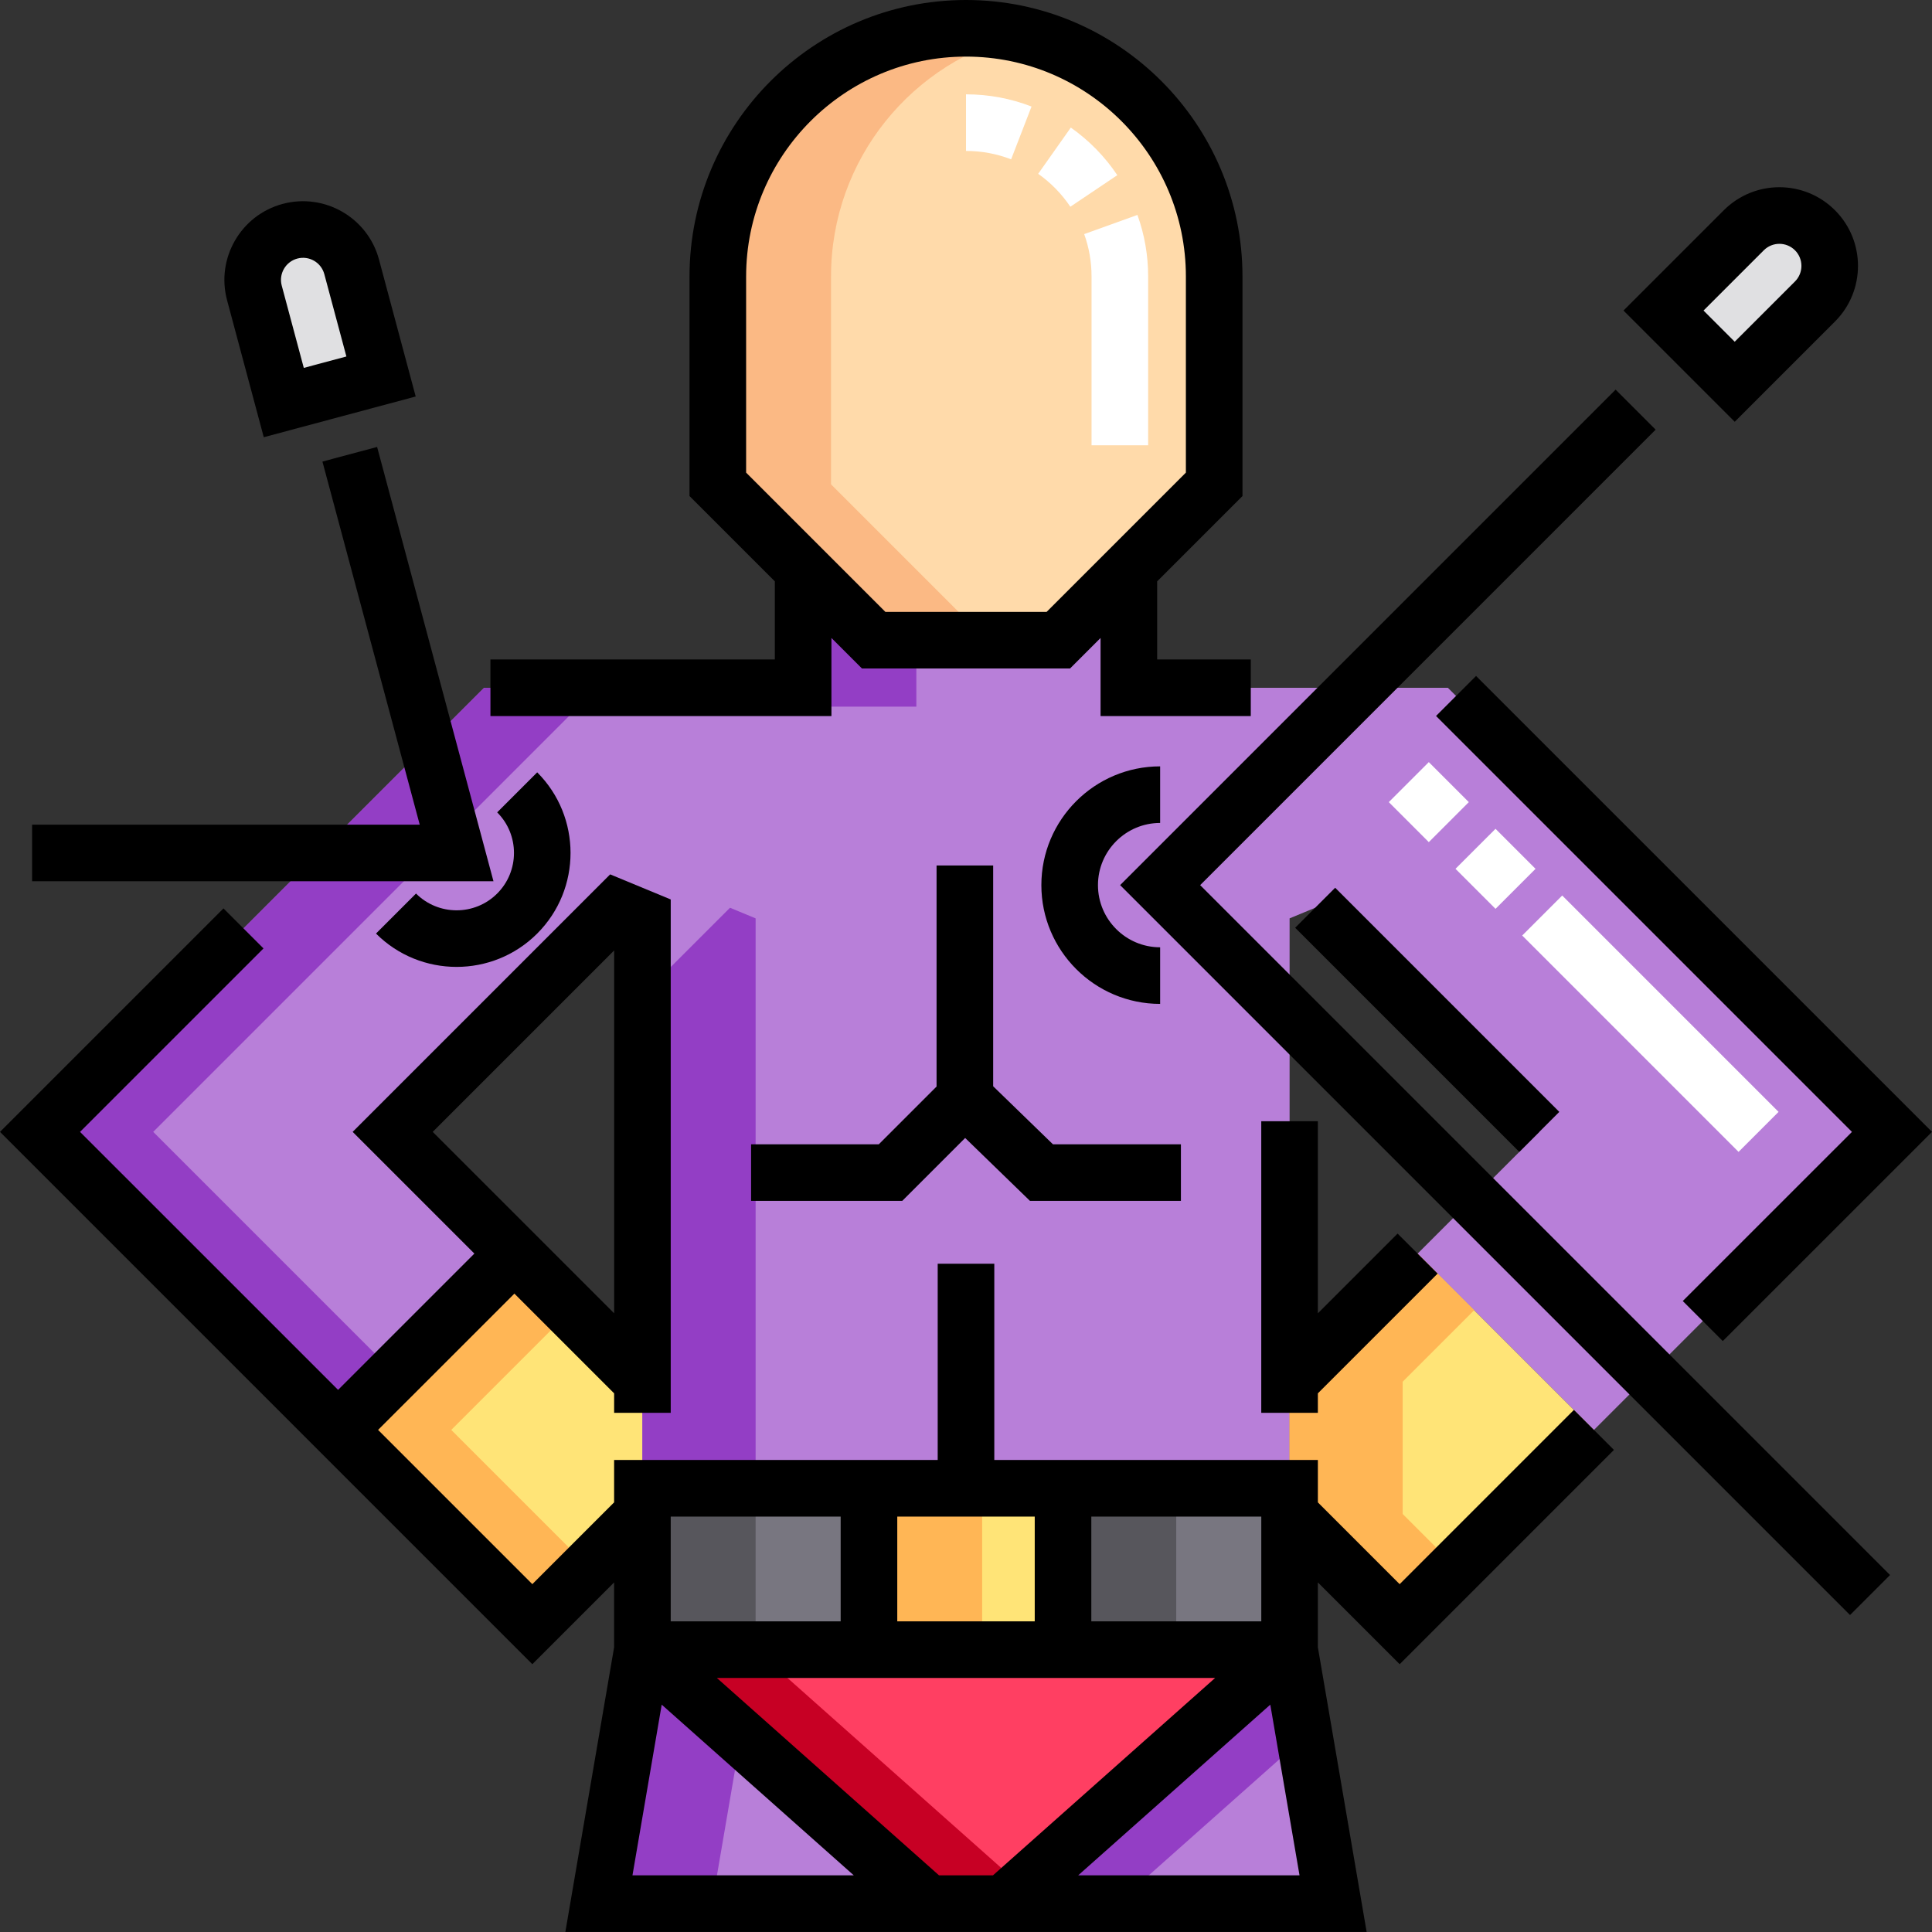 <svg height="512pt" viewBox="0 0 512 512" width="512pt" xmlns="http://www.w3.org/2000/svg"><rect x="0" y="0" width="512" height="512" fill="#333333" stroke="none"/><path d="m321.77 73.27v55.086c-16.129 16.129-25.172 25.172-41.301 41.301h-48.938c-16.129-16.129-25.172-25.172-41.301-41.301v-55.086c0-36.324 29.445-65.77 65.77-65.77s65.77 29.445 65.77 65.77zm0 0" fill="#ffdaaa"/><path d="m341.719 366.172v35.047l29.207 29.207 51.484-51.484-46.73-46.73zm0 0" fill="#ffe477"/><path d="m170.281 366.172v35.047l-29.207 29.207-51.484-51.484 46.73-46.73zm0 0" fill="#ffe477"/><path d="m170.246 394.414h171.508v42.762h-171.508zm0 0" fill="#787680"/><path d="m260.285 394.414h51.426v42.762h-51.426zm0 0" fill="#57565c"/><path d="m341.754 437.176-75.758 67.309h-20l-75.75-67.309zm0 0" fill="#ff3f62"/><path d="m100.98 99.773-25.777 6.906-7.785-29.059c-1.906-7.117 2.316-14.434 9.434-16.34 7.117-1.906 14.434 2.316 16.34 9.434zm0 0" fill="#e0e0e2"/><path d="m459.719 101.168-18.871-18.867 21.273-21.273c5.211-5.211 13.66-5.211 18.867 0 5.211 5.211 5.211 13.66 0 18.867zm0 0" fill="#e0e0e2"/><path d="m170.246 394.414v-151.039c-3.273-1.355-3.516-1.457-6.785-2.812l-59.395 59.395 32.254 32.258-46.73 46.727-78.98-78.98 117.688-117.691h84.543v-31.301l18.691 18.688h48.938c7.227-7.227 13.031-13.031 18.691-18.688v31.301h84.543l117.691 117.691-78.984 78.984-46.73-46.73 32.254-32.254-59.395-59.398c-3.273 1.355-3.516 1.457-6.785 2.812v151.039zm-11.531 110.07h87.281l-75.75-67.309zm183.039-67.309-75.758 67.309h87.285zm0 0" fill="#b87fd9"/><path d="m230.285 394.414h51.426v42.762h-51.426zm0 0" fill="#ffe477"/><path d="m220.23 128.355v-55.086c0-31.164 21.672-57.266 50.77-64.051-4.82-1.125-9.84-1.719-15-1.719-36.324 0-65.77 29.445-65.77 65.77v55.086l41.301 41.301h30c-16.129-16.129-25.172-25.172-41.301-41.301zm0 0" fill="#fbb984"/><path d="m371.719 401.219v-35.047l18.961-18.961-15-15-33.961 33.961v35.047l29.207 29.207 15-15zm0 0" fill="#ffb655"/><path d="m119.59 378.941 31.73-31.73-15-15-46.73 46.73 51.484 51.484 15-15zm0 0" fill="#ffb655"/><path d="m170.246 394.414h30v42.762h-30zm0 0" fill="#57565c"/><path d="m200.246 437.176h-30l75.75 67.309h20l5-4.441zm0 0" fill="#c70024"/><g fill="#933ec5"><path d="m242.84 169.656h-11.309l-18.691-18.691v36.301h30zm0 0"/><path d="m40.605 299.957 117.691-117.691h-30l-117.691 117.691 78.984 78.984 15-15zm0 0"/><path d="m200.246 243.375c-3.273-1.355-3.516-1.457-6.785-2.812l-23.215 23.211v130.641h30zm0 0"/><path d="m170.246 437.176-11.531 67.309h30l7.57-44.172zm0 0"/><path d="m341.754 437.176-70.758 62.867 5 4.441h20l49.719-44.176zm0 0"/></g><path d="m230.285 394.414h30v42.762h-30zm0 0" fill="#ffb655"/><path d="m220.34 169.07 8.086 8.086h55.148l8.086-8.086v20.695h39.809v-15h-24.812v-20.695l22.613-22.609v-58.191c0-40.402-32.871-73.27-73.27-73.27-40.402 0-73.27 32.867-73.27 73.27v58.191l22.609 22.609v20.695h-75.367v15h90.367zm-22.609-95.801c0-32.129 26.141-58.27 58.27-58.27s58.27 26.141 58.27 58.27v51.977l-36.91 36.91h-42.723l-36.91-36.91v-51.977zm0 0"/><path d="m456.555 355.395 55.445-55.434-120.832-120.828-10.605 10.605 110.223 110.223-44.836 44.824zm0 0"/><path d="m343.23 245.867 10.605-10.605 59.398 59.398-10.605 10.605zm0 0"/><path d="m334.246 297.141v77.27h15v-5.156l31.738-31.738-10.609-10.605-21.129 21.129v-50.898zm0 0"/><path d="m110.25 236.797-10.609 10.605c5.891 5.891 13.629 8.836 21.363 8.836s15.473-2.945 21.359-8.836c11.781-11.777 11.781-30.945 0-42.723l-10.605 10.605c5.934 5.93 5.934 15.582 0 21.512-5.93 5.93-15.578 5.93-21.508 0zm0 0"/><path d="m99.938 118.445-14.488 3.879 25.781 96.219h-102.723v15h122.27zm0 0"/><path d="m438.762 113.859-10.605-10.605-131.312 131.312 193.43 193.434 10.609-10.605-182.828-182.828zm0 0"/><path d="m307.449 218.09v-14.996c-17.355 0-31.477 14.117-31.477 31.473 0 17.355 14.121 31.477 31.477 31.477v-15c-9.086 0-16.477-7.391-16.477-16.477 0-9.082 7.391-16.477 16.477-16.477zm0 0"/><path d="m248.199 229.367v58.574l-15.309 15.309h-33.844v15h40.055l16.676-16.676 17.18 16.676h39.996v-15h-33.914l-15.84-15.375v-58.508zm0 0"/><path d="m69.902 115.867 40.262-10.789-9.727-36.305c-2.973-11.102-14.422-17.711-25.527-14.738-11.098 2.977-17.711 14.426-14.734 25.527zm8.891-47.344c3.098-.832 6.316.992 7.156 4.133l5.848 21.816-11.289 3.023-5.848-21.816c-.832-3.113 1.023-6.32 4.133-7.156zm0 0"/><path d="m486.293 85.199c8.125-8.125 8.125-21.348 0-29.477-8.145-8.145-21.328-8.145-29.473 0l-26.578 26.578 29.477 29.477zm-18.867-18.871c2.277-2.277 5.973-2.285 8.262 0 2.277 2.281 2.277 5.988 0 8.266l-15.973 15.969-8.262-8.262zm0 0"/><path d="m370.926 419.82-21.676-21.676v-11.23h-85.75v-52.016h-15v52.016h-85.754v11.23l-21.672 21.672-40.879-40.875 36.125-36.121 26.43 26.43v5.16h15v-136.047l-16.055-6.645-68.238 68.242 32.258 32.25-36.121 36.121-68.383-68.371 48.617-48.617-10.605-10.605-59.223 59.223c141.23 141.215.445.441 141.074 141.07l21.672-21.672v17.18l-12.922 75.445h212.352l-12.926-75.445v-17.18l21.676 21.672 56.785-56.789-10.605-10.605zm-208.172-167.941v96.16c-44.871-44.867 17.402 17.387-48.082-48.078zm171.5 150.035v27.762h-45.043v-27.762zm-71.109 95.07h-14.297l-58.871-52.309h132.043zm11.07-95.07v27.762h-36.43v-27.762zm-96.469 0h45.039v27.762h-45.039zm-10.137 95.07 7.75-45.234 49.887 44.332 1.02.902zm118.121 0 50.91-45.234 7.746 45.234zm0 0"/><path d="m304.27 118h-15v-44.73c0-3.855-.656-7.637-1.949-11.23l14.109-5.082c1.883 5.23 2.84 10.719 2.84 16.312zm-20.621-63.215c-2.293-3.414-5.16-6.348-8.52-8.723l8.648-12.254c4.859 3.43 9.008 7.676 12.324 12.613zm-15.691-12.562c-3.812-1.477-7.836-2.223-11.957-2.223v-15c5.98 0 11.82 1.086 17.367 3.23zm0 0" fill="#fff"/><path d="m460.734 305.262-57.336-57.34 10.605-10.605 57.336 57.34zm-64.406-64.41-10.609-10.605 10.609-10.605 10.605 10.605zm-17.68-17.676-10.605-10.605 10.605-10.605 10.605 10.605zm0 0" fill="#fff"/></svg>